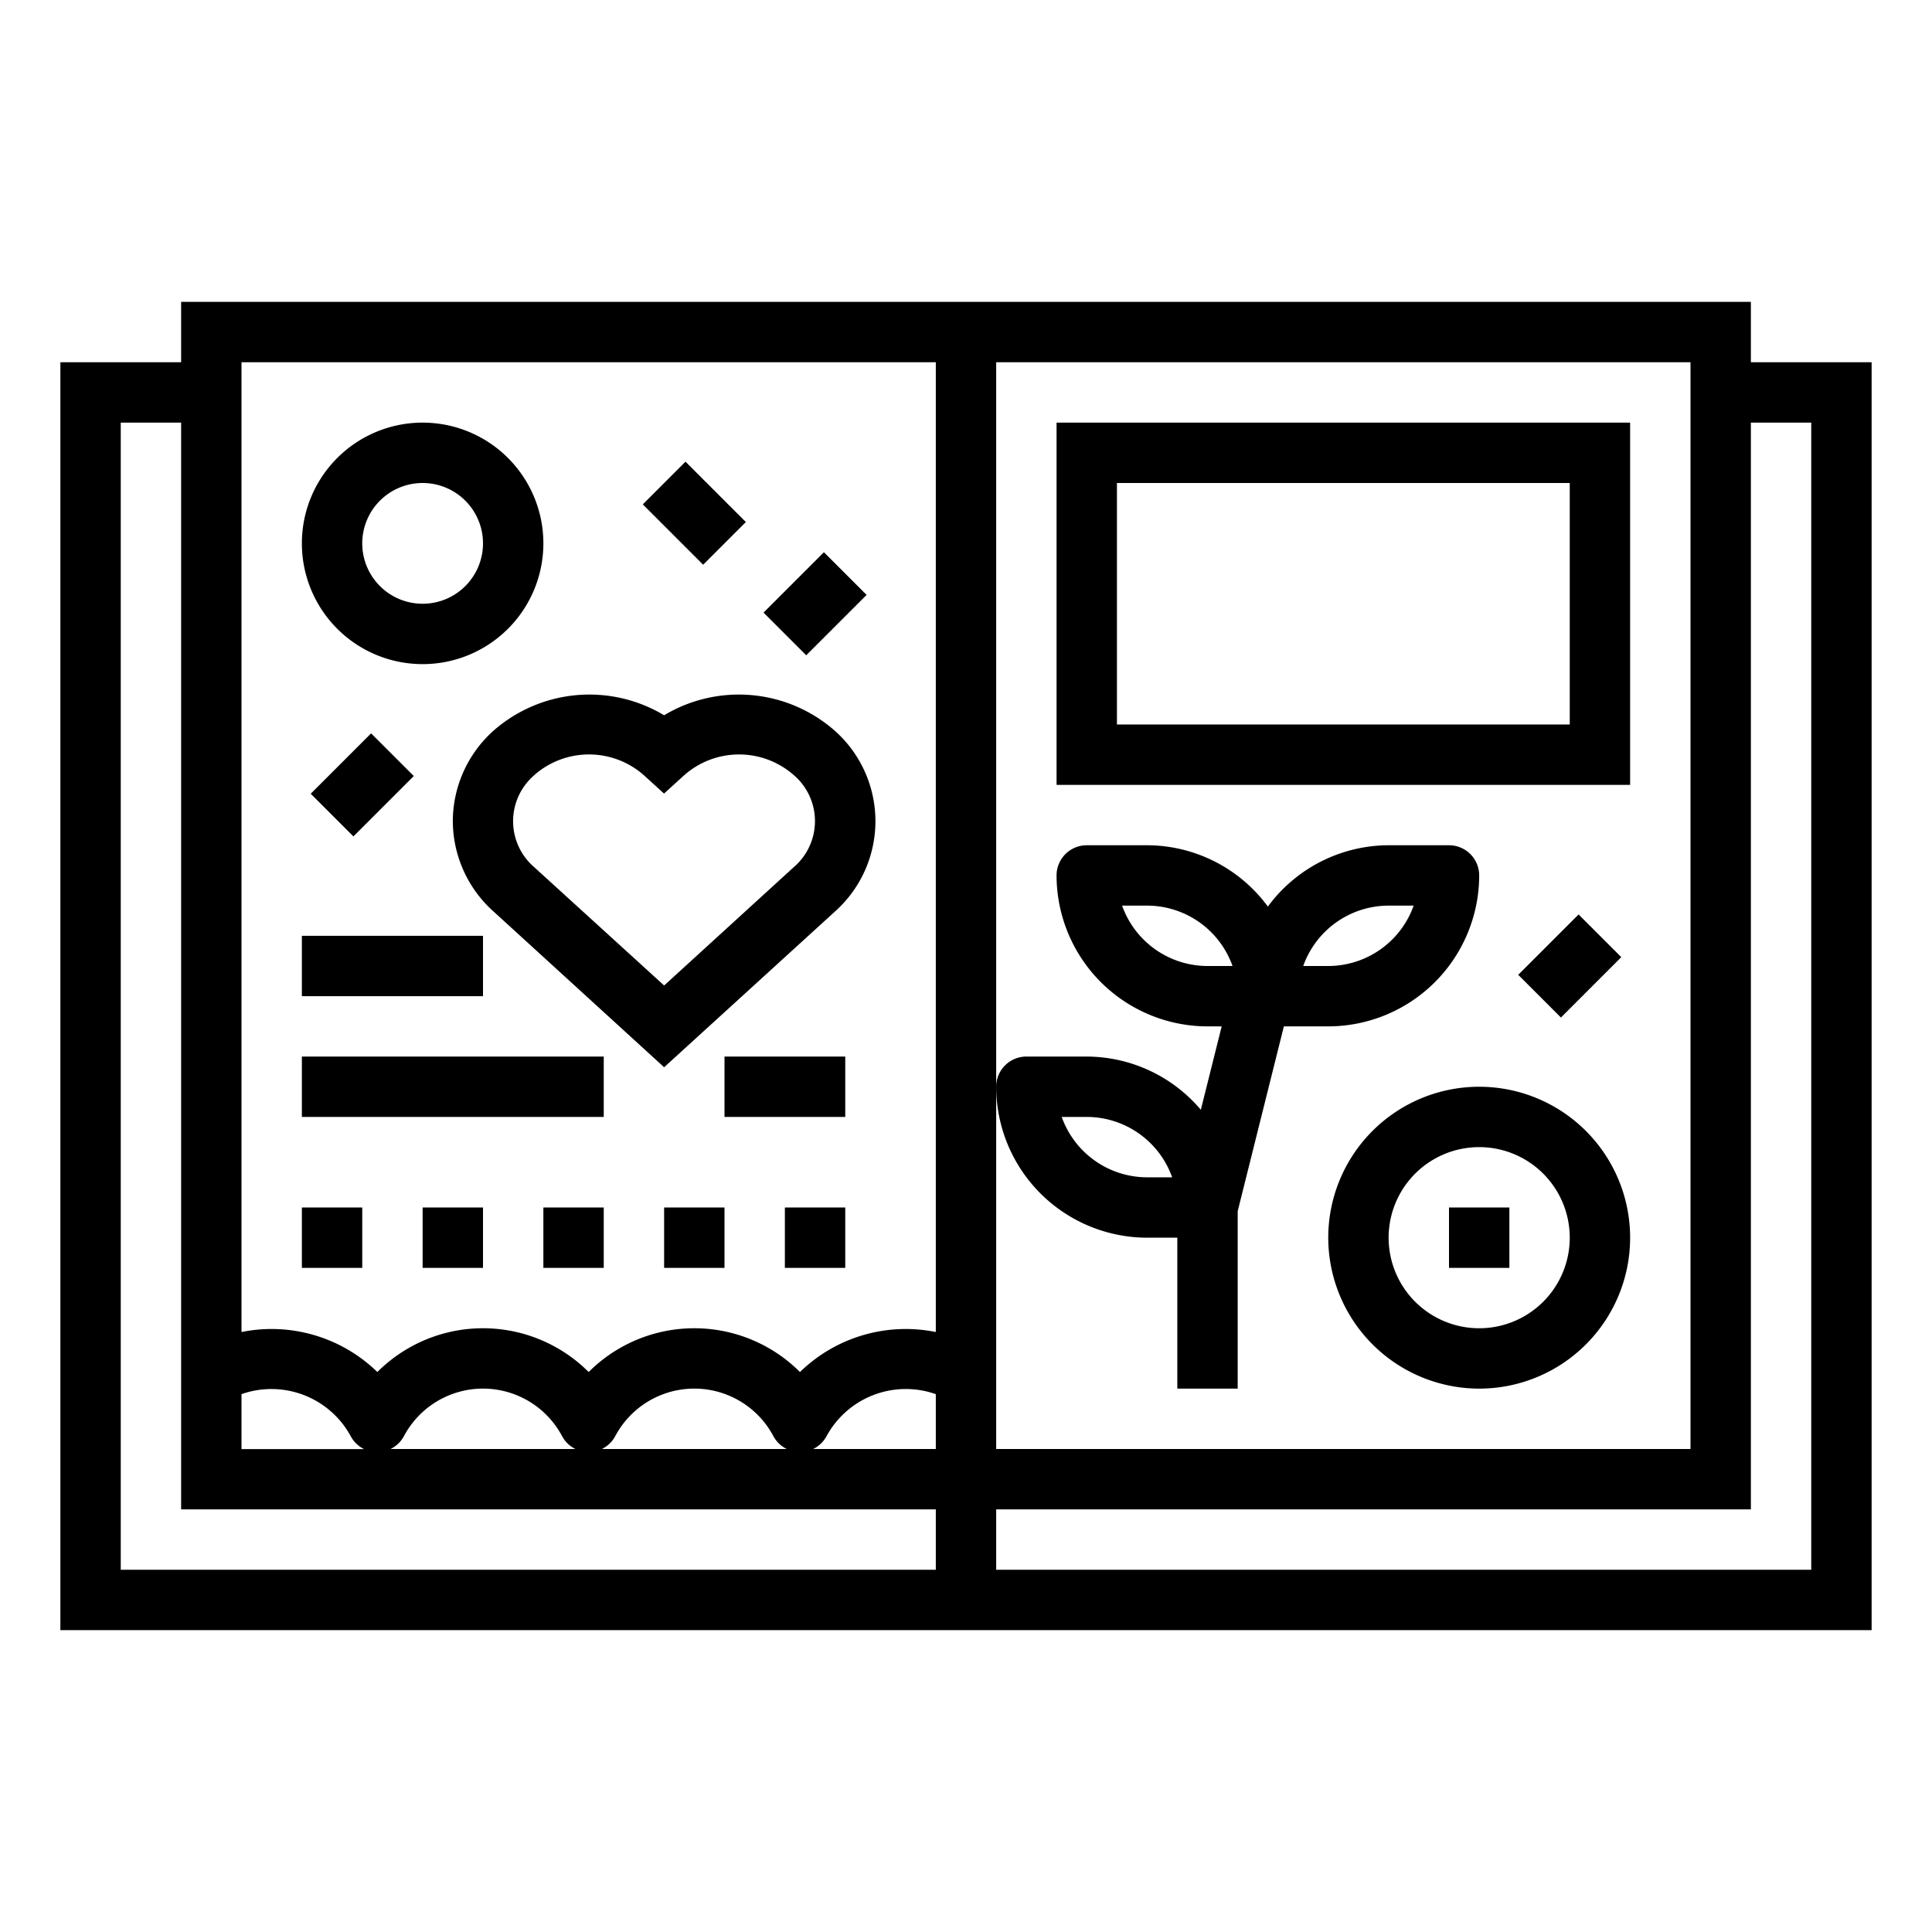 <svg height='100px' width='100px'  fill="#000000" xmlns="http://www.w3.org/2000/svg" viewBox="0 0 64 64" x="0px" y="0px"><g><path d="M58,10H6v2H2V54H62V12H58ZM33,36V12H56V48H33ZM8,46.183a2.989,2.989,0,0,1,3.622,1.4,1,1,0,0,0,.44.421H8ZM31,48H26.937a1,1,0,0,0,.441-.421A2.989,2.989,0,0,1,31,46.183Zm0-36V44.125a5.019,5.019,0,0,0-4.5,1.325,4.949,4.949,0,0,0-7,0,4.949,4.949,0,0,0-7,0A5.019,5.019,0,0,0,8,44.125V12ZM26.062,48H19.937a1,1,0,0,0,.441-.421,2.966,2.966,0,0,1,5.244,0A1,1,0,0,0,26.062,48Zm-7,0H12.937a1,1,0,0,0,.441-.421,2.966,2.966,0,0,1,5.244,0A1,1,0,0,0,19.062,48ZM31,52H4V14H6V50H31ZM60,14V52H33V50H58V14Z"></path><path d="M14,22a4,4,0,1,0-4-4A4,4,0,0,0,14,22Zm0-6a2,2,0,1,1-2,2A2,2,0,0,1,14,16Z"></path><path d="M49,46a5,5,0,1,0-5-5A5.006,5.006,0,0,0,49,46Zm0-8a3,3,0,1,1-3,3A3,3,0,0,1,49,38Z"></path><rect x="48" y="40" width="2" height="2"></rect><path d="M54,14H35V26H54ZM52,24H37V16H52Z"></path><path d="M15,27.2a4.036,4.036,0,0,0,1.355,3L22,35.354l5.645-5.146a4.009,4.009,0,0,0,0-6.009A4.813,4.813,0,0,0,22,23.694a4.813,4.813,0,0,0-5.645.505A4.036,4.036,0,0,0,15,27.2Zm2.7-1.525a2.744,2.744,0,0,1,3.623,0l.674.613.674-.613a2.745,2.745,0,0,1,3.623,0,2.007,2.007,0,0,1,0,3.051L22,32.646l-4.3-3.917a2.007,2.007,0,0,1,0-3.051Z"></path><rect x="22" y="15.586" width="2" height="2.828" transform="translate(-5.284 21.243) rotate(-45)"></rect><rect x="25.586" y="19" width="2.828" height="2" transform="translate(-6.234 24.95) rotate(-45)"></rect><rect x="10.586" y="25" width="2.828" height="2" transform="translate(-14.87 16.101) rotate(-45)"></rect><rect x="10" y="31" width="6" height="2"></rect><rect x="10" y="35" width="10" height="2"></rect><rect x="24" y="35" width="4" height="2"></rect><path d="M38,41h1v5h2V40.123L42.53,34H44a5.006,5.006,0,0,0,5-5,1,1,0,0,0-1-1H46a4.982,4.982,0,0,0-4,2.031A4.982,4.982,0,0,0,38,28H36a1,1,0,0,0-1,1,5.006,5.006,0,0,0,5,5h.47l-.691,2.763A4.968,4.968,0,0,0,36,35H34a1,1,0,0,0-1,1A5.006,5.006,0,0,0,38,41Zm8-11h.829A3.006,3.006,0,0,1,44,32h-.829A3.006,3.006,0,0,1,46,30Zm-8.829,0H38a3.006,3.006,0,0,1,2.829,2H40A3.006,3.006,0,0,1,37.171,30ZM36,37a3.006,3.006,0,0,1,2.829,2H38a3.006,3.006,0,0,1-2.829-2Z"></path><rect x="50.586" y="31" width="2.828" height="2" transform="translate(-7.397 46.142) rotate(-45)"></rect><rect x="10" y="40" width="2" height="2"></rect><rect x="14" y="40" width="2" height="2"></rect><rect x="18" y="40" width="2" height="2"></rect><rect x="22" y="40" width="2" height="2"></rect><rect x="26" y="40" width="2" height="2"></rect></g></svg>